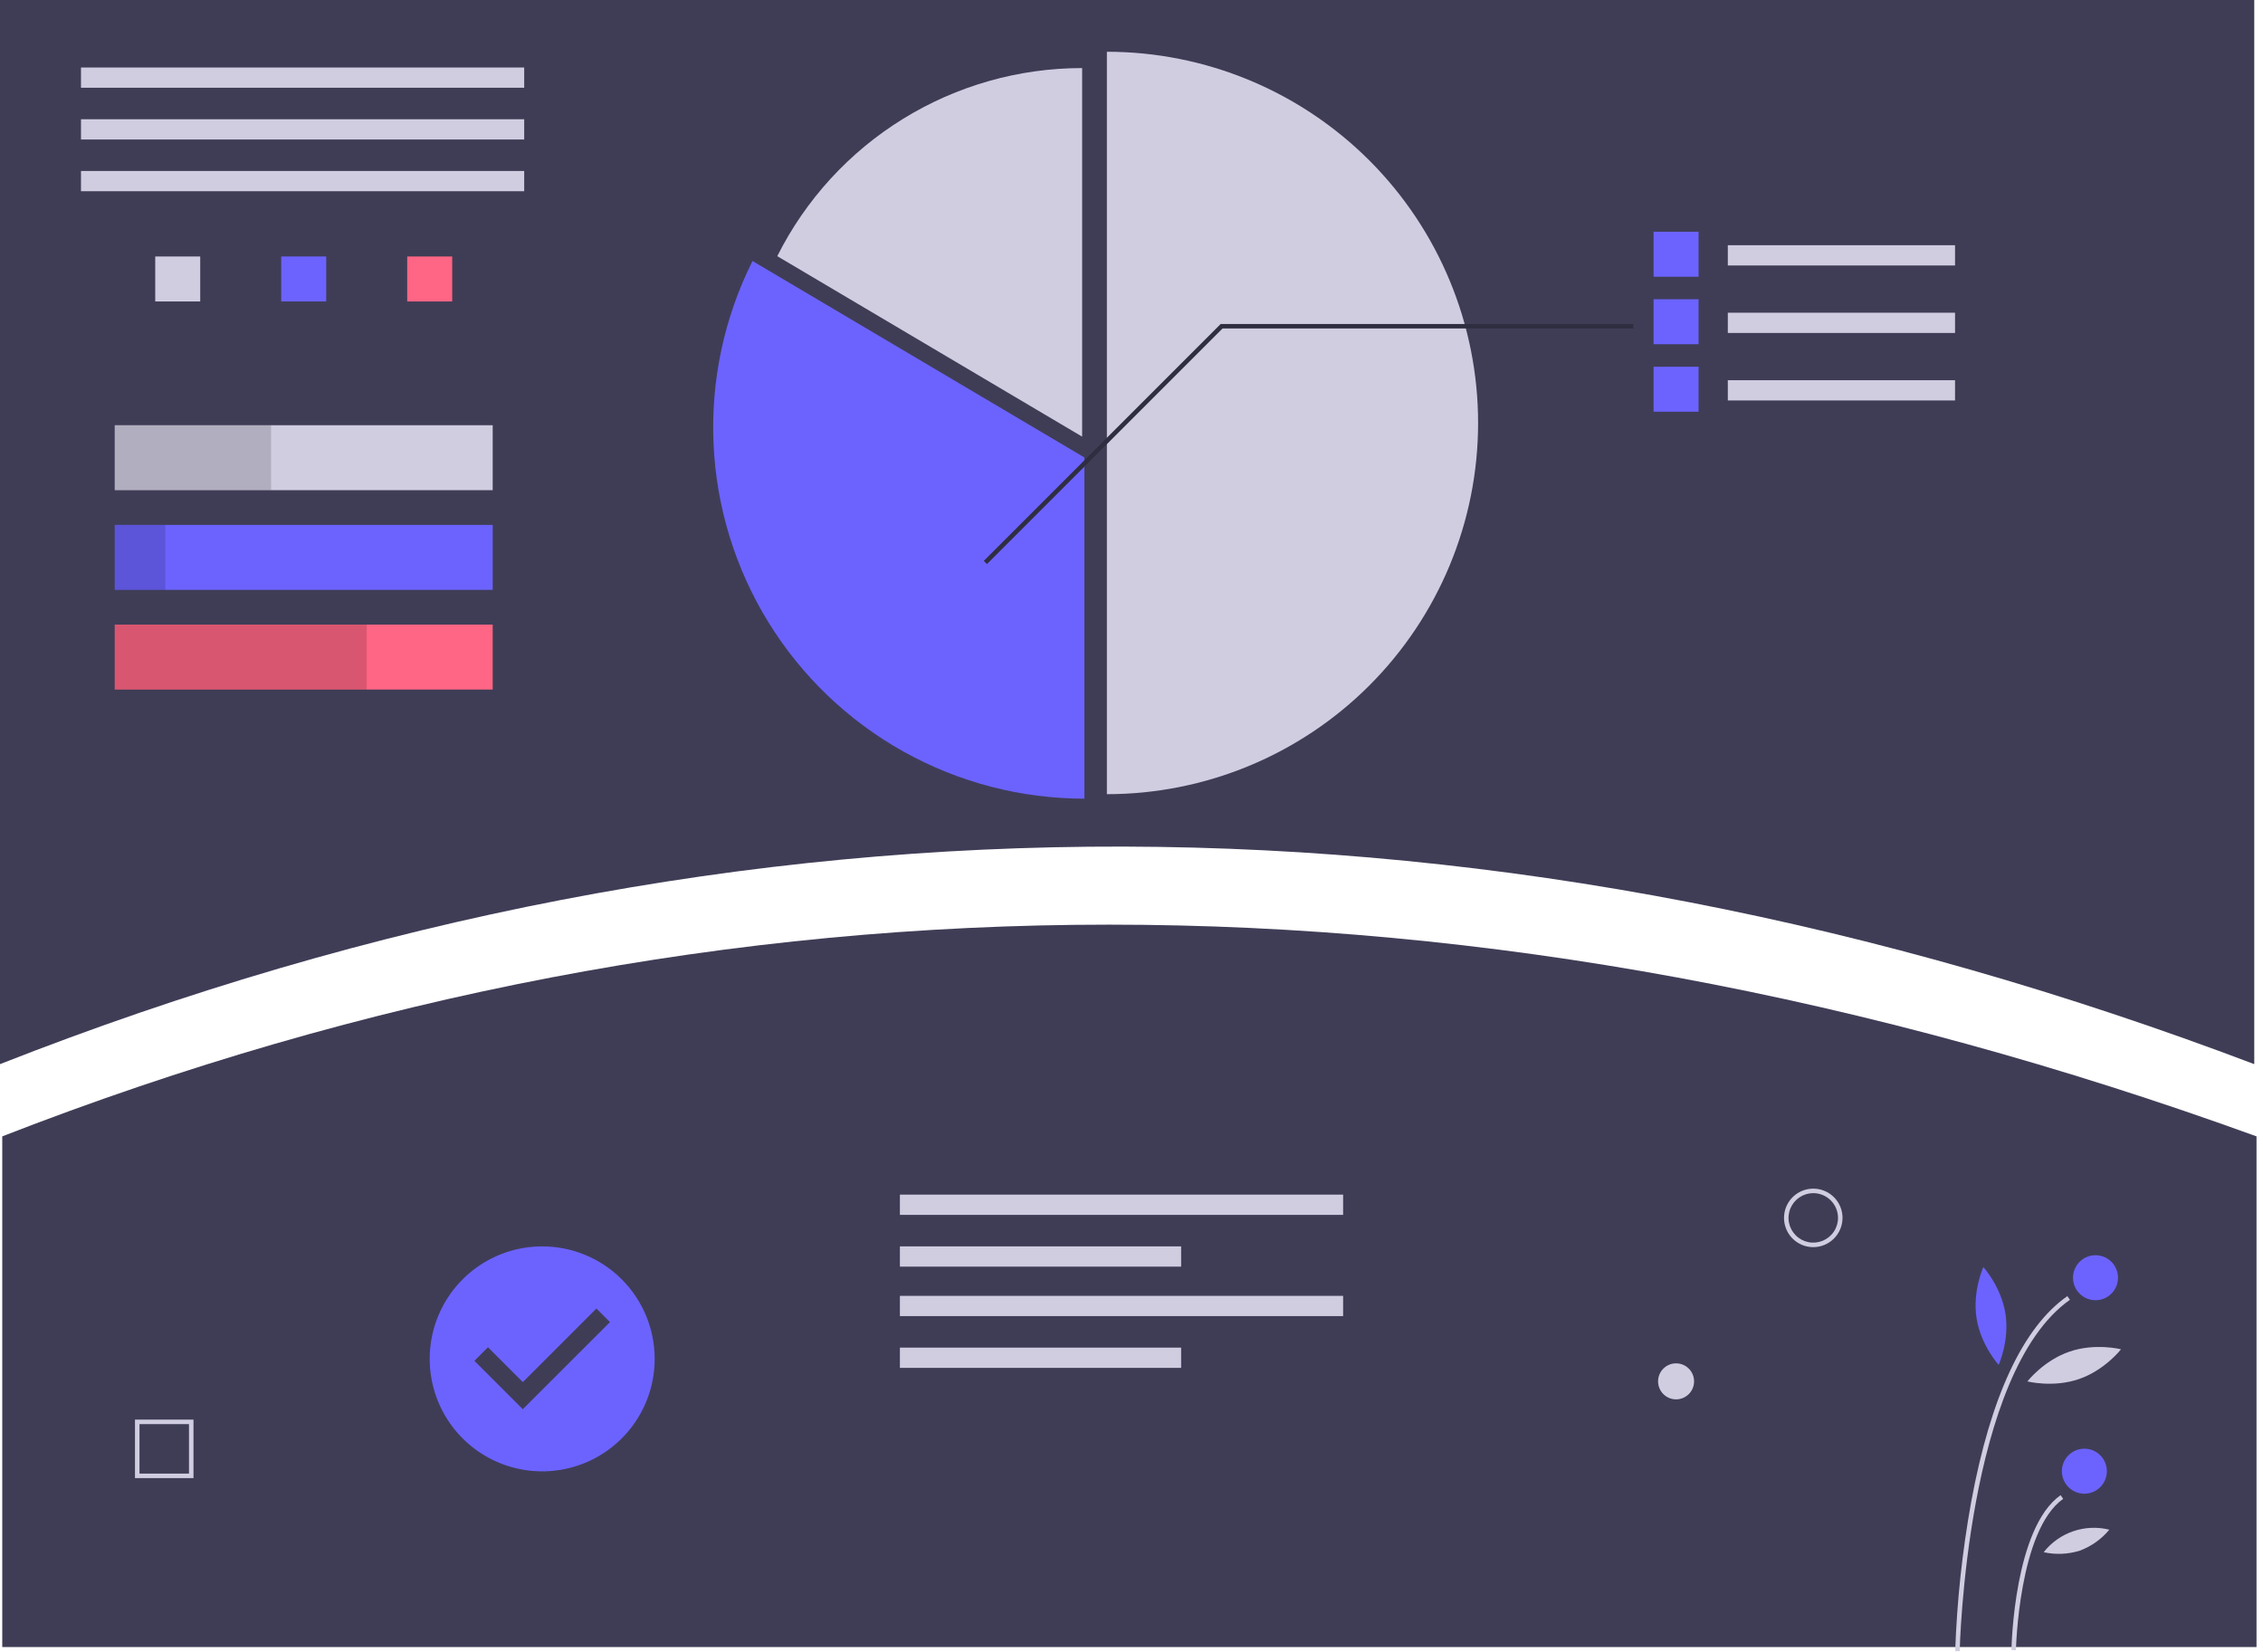 <svg width="285" height="208" viewBox="0 0 285 208" fill="none" xmlns="http://www.w3.org/2000/svg">
<path d="M283.9 134.016C188.722 97.95 94.075 97.024 0 134.016V0H283.9V134.016Z" fill="#3F3D56"/>
<path d="M66.017 8.5H10.2V11.05H66.017V8.5Z" fill="#D0CDE1"/>
<path d="M66.017 15.018H10.2V17.568H66.017V15.018Z" fill="#D0CDE1"/>
<path d="M66.017 21.533H10.2V24.083H66.017V21.533Z" fill="#D0CDE1"/>
<path d="M25.216 32.301H19.55V37.967H25.216V32.301Z" fill="#D0CDE1"/>
<path d="M41.083 32.301H35.416V37.967H41.083V32.301Z" fill="#6C63FF"/>
<path d="M56.95 32.301H51.283V37.967H56.95V32.301Z" fill="#FF6584"/>
<path d="M62.05 53.551H14.45V61.733H62.05V53.551Z" fill="#D0CDE1"/>
<path d="M62.05 66.106H14.45V74.287H62.05V66.106Z" fill="#6C63FF"/>
<path d="M62.05 78.66H14.45V86.842H62.05V78.66Z" fill="#FF6584"/>
<path opacity="0.15" d="M34.142 53.551H14.45V61.733H34.142V53.551Z" fill="black"/>
<path opacity="0.15" d="M20.825 66.106H14.45V74.287H20.825V66.106Z" fill="black"/>
<path opacity="0.15" d="M46.184 78.66H14.45V86.842H46.184V78.66Z" fill="black"/>
<path d="M139.4 6.518V100.017C151.799 100.017 163.69 95.092 172.457 86.325C181.224 77.557 186.15 65.666 186.15 53.267C186.15 40.869 181.224 28.978 172.457 20.21C163.69 11.443 151.799 6.518 139.4 6.518Z" fill="#D0CDE1"/>
<path d="M136.283 8.572C128.316 8.571 120.505 10.785 113.725 14.969C106.944 19.152 101.461 25.14 97.889 32.261L136.283 54.989V8.572Z" fill="#D0CDE1"/>
<path d="M94.772 32.871C91.2 40 89.51 47.923 89.862 55.889C90.215 63.854 92.598 71.598 96.786 78.383C100.974 85.168 106.827 90.769 113.79 94.655C120.752 98.541 128.593 100.582 136.566 100.584V57.611L94.772 32.871Z" fill="#6C63FF"/>
<path d="M246.216 30.883H217.6V33.433H246.216V30.883Z" fill="#D0CDE1"/>
<path d="M213.917 29.184H208.25V34.85H213.917V29.184Z" fill="#6C63FF"/>
<path d="M246.216 39.383H217.6V41.933H246.216V39.383Z" fill="#D0CDE1"/>
<path d="M213.917 37.684H208.25V43.35H213.917V37.684Z" fill="#6C63FF"/>
<path d="M246.216 47.883H217.6V50.433H246.216V47.883Z" fill="#D0CDE1"/>
<path d="M213.917 46.184H208.25V51.85H213.917V46.184Z" fill="#6C63FF"/>
<path d="M124.3 71.034L123.899 70.634L153.732 40.801H205.7V41.367H153.967L124.3 71.034Z" fill="#2F2E41"/>
<path d="M284.183 207.428H0.283V143.112C91.516 107.562 186.15 107.562 284.183 143.112V207.428Z" fill="#3F3D56"/>
<path d="M246.802 207.953L246.235 207.942C246.455 201.641 247.127 195.365 248.247 189.161C250.697 175.878 254.772 167.154 260.357 163.232L260.683 163.696C247.635 172.857 246.809 207.603 246.802 207.953Z" fill="#D0CDE1"/>
<path d="M253.886 207.817L253.319 207.806C253.331 207.178 253.685 192.389 259.508 188.301L259.833 188.765C254.245 192.687 253.888 207.666 253.886 207.817Z" fill="#D0CDE1"/>
<path d="M263.907 163.747C265.471 163.747 266.74 162.478 266.74 160.913C266.74 159.349 265.471 158.08 263.907 158.08C262.342 158.08 261.073 159.349 261.073 160.913C261.073 162.478 262.342 163.747 263.907 163.747Z" fill="#6C63FF"/>
<path d="M262.504 188.114C264.069 188.114 265.337 186.845 265.337 185.281C265.337 183.716 264.069 182.447 262.504 182.447C260.939 182.447 259.67 183.716 259.67 185.281C259.67 186.845 260.939 188.114 262.504 188.114Z" fill="#6C63FF"/>
<path d="M252.564 165.446C253.097 168.847 251.709 171.889 251.709 171.889C251.709 171.889 249.458 169.417 248.925 166.015C248.393 162.614 249.781 159.572 249.781 159.572C249.781 159.572 252.032 162.045 252.564 165.446Z" fill="#6C63FF"/>
<path d="M261.817 173.679C258.561 174.796 255.328 173.972 255.328 173.972C255.328 173.972 257.375 171.337 260.631 170.22C263.887 169.104 267.12 169.927 267.12 169.927C267.12 169.927 265.074 172.562 261.817 173.679Z" fill="#D0CDE1"/>
<path d="M261.931 195.285C260.457 195.748 258.888 195.816 257.379 195.482C258.337 194.262 259.627 193.346 261.093 192.843C262.56 192.34 264.14 192.272 265.645 192.647C264.659 193.836 263.379 194.746 261.931 195.285Z" fill="#D0CDE1"/>
<path d="M228.362 157.062C227.634 157.062 226.921 156.846 226.316 156.441C225.71 156.036 225.238 155.461 224.959 154.788C224.68 154.115 224.607 153.375 224.749 152.66C224.892 151.946 225.242 151.289 225.758 150.774C226.273 150.259 226.929 149.908 227.643 149.766C228.358 149.624 229.099 149.697 229.772 149.976C230.445 150.254 231.02 150.727 231.425 151.332C231.829 151.938 232.045 152.65 232.045 153.379C232.044 154.355 231.656 155.291 230.965 155.982C230.275 156.672 229.339 157.061 228.362 157.062ZM228.362 150.262C227.746 150.262 227.143 150.445 226.631 150.787C226.118 151.13 225.719 151.616 225.483 152.186C225.247 152.755 225.185 153.382 225.305 153.987C225.426 154.591 225.722 155.147 226.158 155.582C226.594 156.018 227.149 156.315 227.754 156.435C228.359 156.556 228.985 156.494 229.555 156.258C230.124 156.022 230.611 155.623 230.953 155.11C231.296 154.598 231.479 153.995 231.479 153.379C231.478 152.552 231.149 151.76 230.565 151.176C229.981 150.592 229.188 150.263 228.362 150.262Z" fill="#D0CDE1"/>
<path d="M211.083 176.233C212.335 176.233 213.35 175.218 213.35 173.966C213.35 172.714 212.335 171.699 211.083 171.699C209.831 171.699 208.816 172.714 208.816 173.966C208.816 175.218 209.831 176.233 211.083 176.233Z" fill="#D0CDE1"/>
<path d="M24.367 186.15H17V178.783H24.367V186.15ZM17.567 185.583H23.8V179.35H17.567V185.583Z" fill="#D0CDE1"/>
<path d="M169.15 163.199H113.333V165.749H169.15V163.199Z" fill="#D0CDE1"/>
<path d="M169.15 150.449H113.333V152.999H169.15V150.449Z" fill="#D0CDE1"/>
<path d="M148.75 169.717H113.333V172.267H148.75V169.717Z" fill="#D0CDE1"/>
<path d="M148.75 156.967H113.333V159.517H148.75V156.967Z" fill="#D0CDE1"/>
<path d="M68.283 156.967C65.481 156.967 62.742 157.798 60.413 159.354C58.083 160.911 56.267 163.123 55.195 165.712C54.123 168.301 53.842 171.149 54.389 173.897C54.935 176.645 56.285 179.17 58.266 181.151C60.247 183.132 62.772 184.481 65.52 185.028C68.268 185.575 71.116 185.294 73.705 184.222C76.293 183.149 78.506 181.334 80.062 179.004C81.619 176.674 82.45 173.935 82.45 171.133C82.45 167.376 80.957 163.773 78.301 161.116C75.644 158.459 72.041 156.967 68.283 156.967ZM65.84 177.473L59.746 171.379L61.455 169.67L65.845 174.06L75.112 164.794L76.821 166.503L65.84 177.473Z" fill="#6C63FF"/>
</svg>
